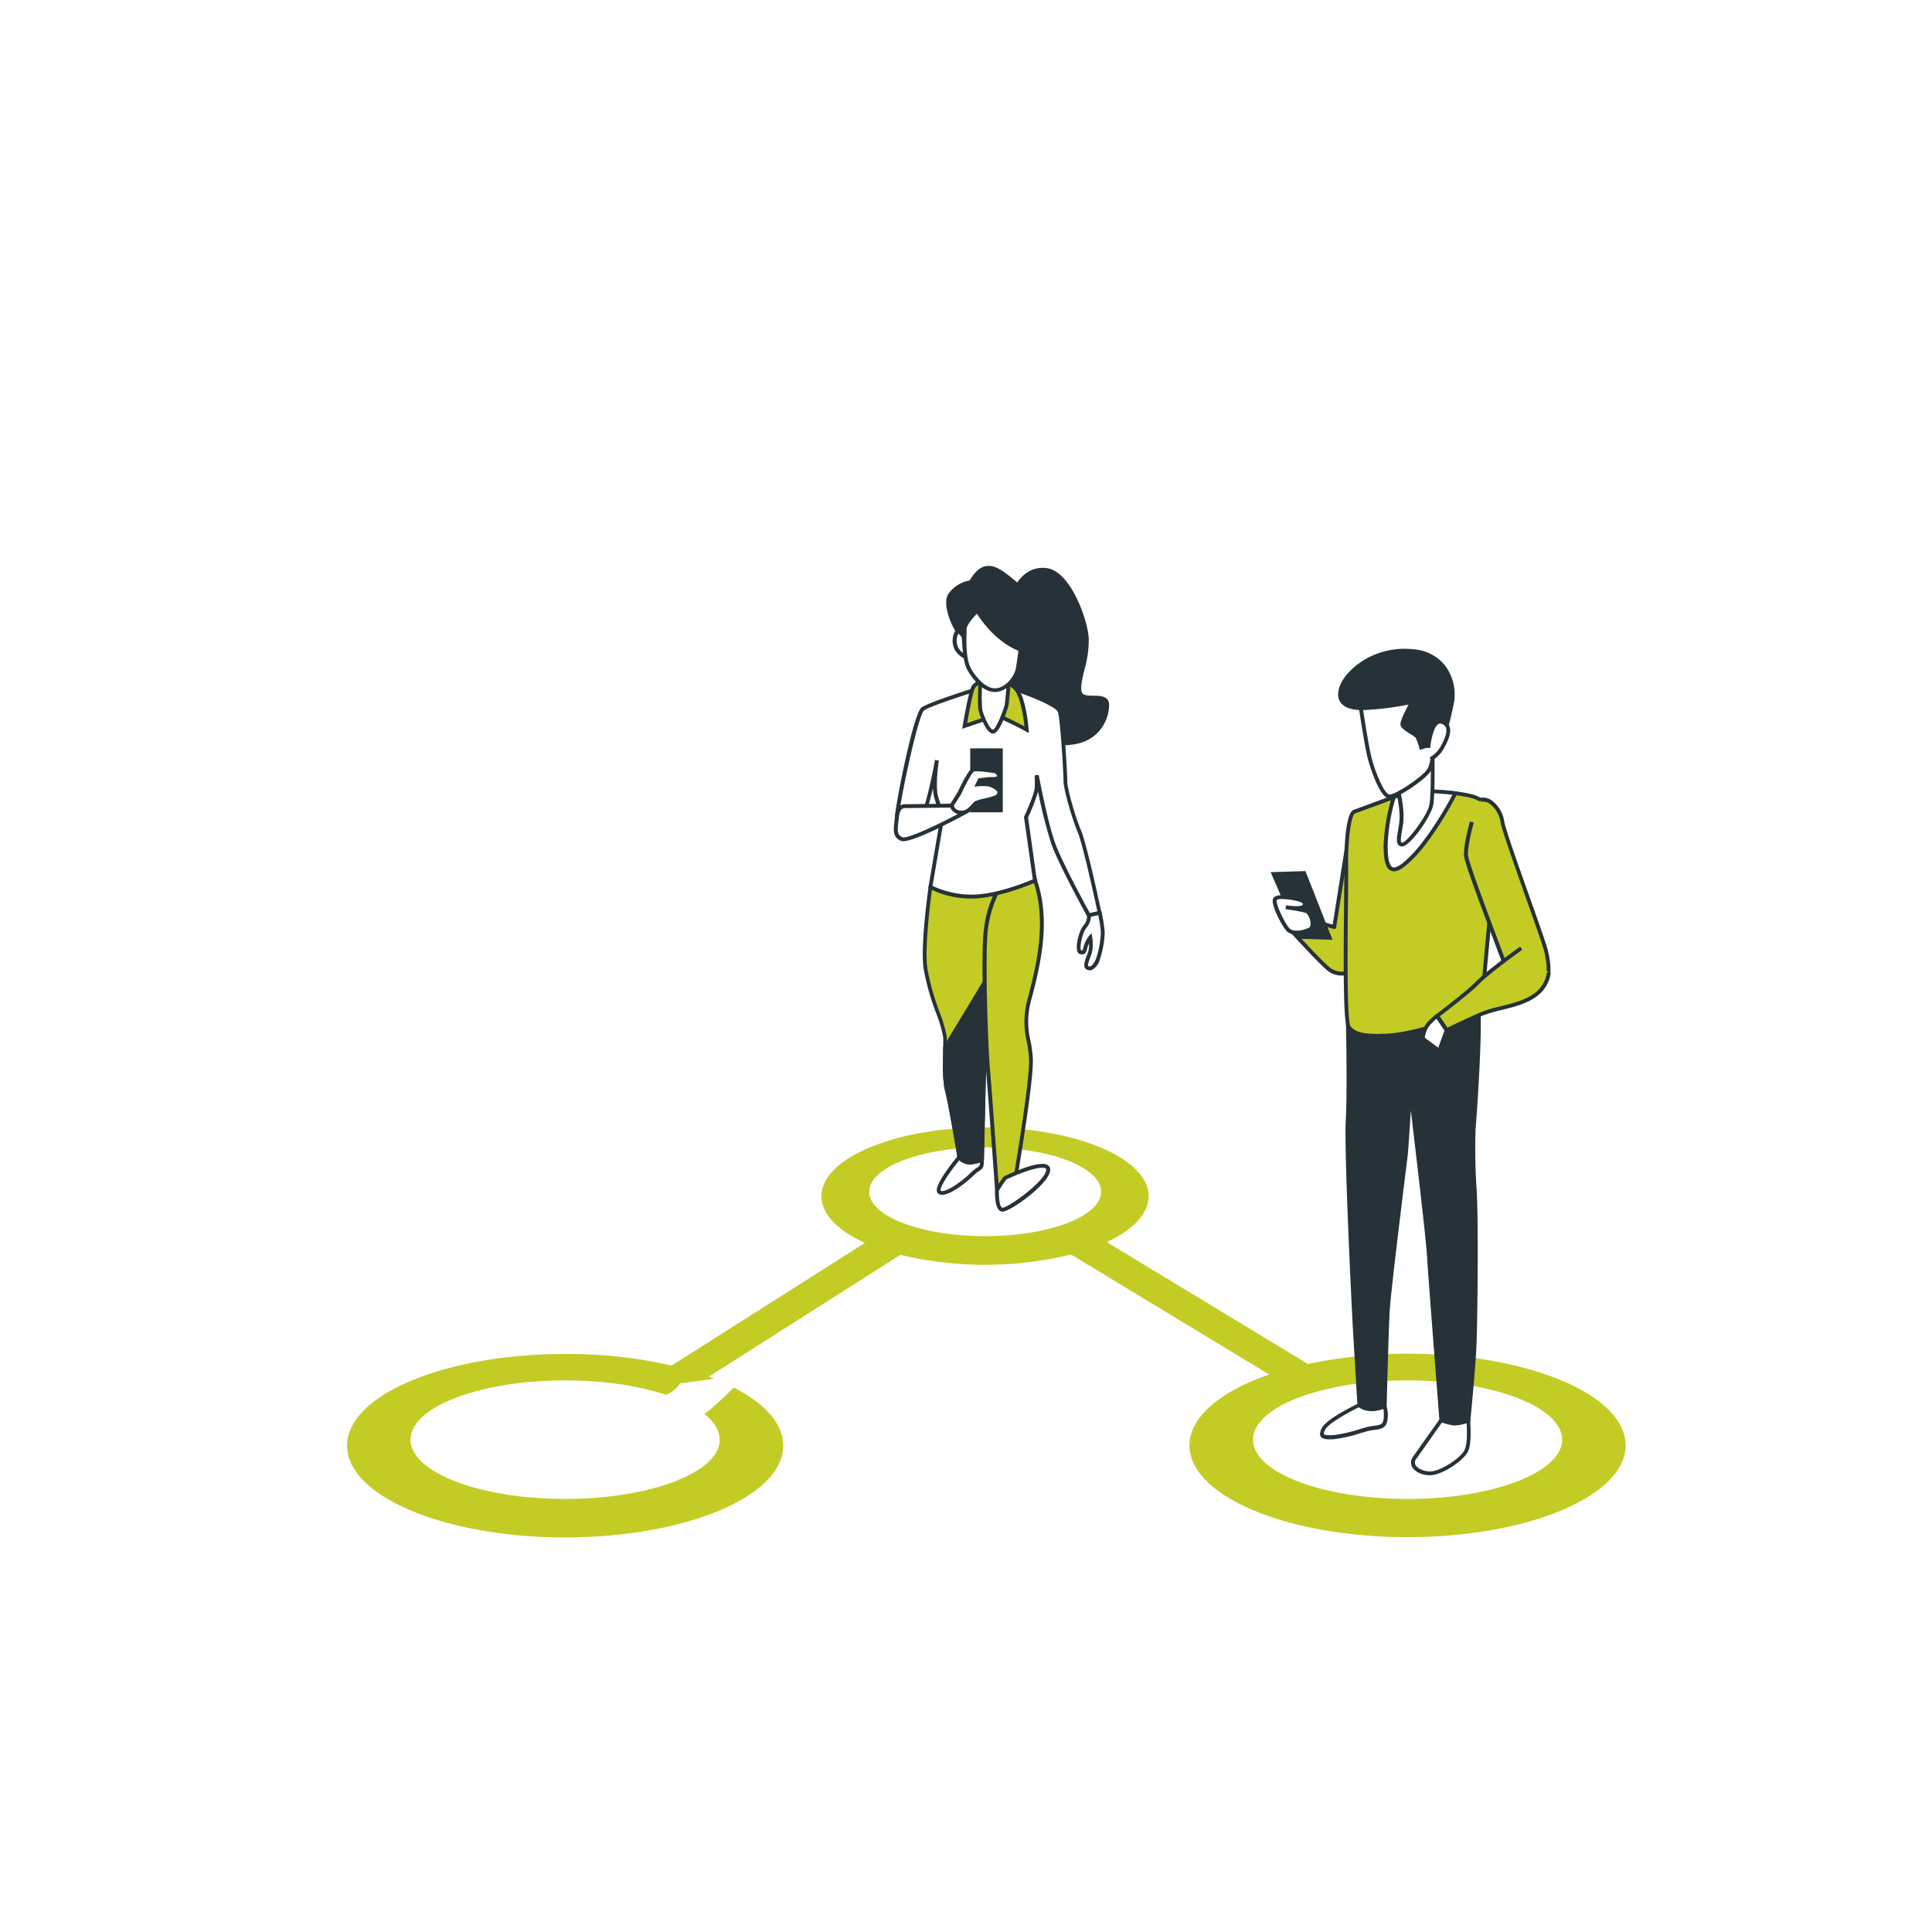 <svg class="animated" id="freepik_stories-connected" xmlns="http://www.w3.org/2000/svg" viewBox="0 0 500 500" version="1.1" xmlns:xlink="http://www.w3.org/1999/xlink" xmlns:svgjs="http://svgjs.com/svgjs"><style>svg#freepik_stories-connected:not(.animated) .animable {opacity: 0;}svg#freepik_stories-connected.animated #el2g15c4x9mfl {animation: 2.5s 1 forwards ease-out zoomIn;animation-delay: -0.4s;opacity: 0}svg#freepik_stories-connected.animated #elrhc21trslb8 {animation: 2.5s 1 forwards ease-out zoomIn;animation-delay: 1.25s;opacity: 0}svg#freepik_stories-connected.animated #freepik--background-simple--inject-16 {animation: 2.5s 1 forwards ease-out zoomIn;animation-delay: -0.4s;opacity: 0}svg#freepik_stories-connected.animated #freepik--Connectivity--inject-16 {animation: 1s 1 forwards ease-in slideLeft,1.5s Infinite  linear shake;animation-delay: 0s,1s;}svg#freepik_stories-connected.animated #eljqio6anxgvq {animation: 1s 1 forwards cubic-bezier(.36,-0.01,.5,1.38) slideLeft;animation-delay: 0s;}svg#freepik_stories-connected.animated #elx4aw7ul1slg {animation: 1s 1 forwards cubic-bezier(.36,-0.01,.5,1.38) slideLeft;animation-delay: 0.037s;opacity: 0}svg#freepik_stories-connected.animated #elbetj9wonqoj {animation: 1s 1 forwards cubic-bezier(.36,-0.01,.5,1.38) slideLeft;animation-delay: 0.074s;opacity: 0}svg#freepik_stories-connected.animated #elb77w56fxc3 {animation: 1s 1 forwards cubic-bezier(.36,-0.01,.5,1.38) slideLeft;animation-delay: 0.111s;opacity: 0}svg#freepik_stories-connected.animated #eltcq12c063tk {animation: 1s 1 forwards cubic-bezier(.36,-0.01,.5,1.38) slideLeft;animation-delay: 0.148s;opacity: 0}svg#freepik_stories-connected.animated #elrr6il58zky {animation: 1s 1 forwards cubic-bezier(.36,-0.01,.5,1.38) slideLeft;animation-delay: 0.185s;opacity: 0}svg#freepik_stories-connected.animated #elsqidq5cmqms {animation: 1s 1 forwards cubic-bezier(.36,-0.01,.5,1.38) slideLeft;animation-delay: 0.222s;opacity: 0}svg#freepik_stories-connected.animated #elad9lj7rcgae {animation: 1s 1 forwards cubic-bezier(.36,-0.01,.5,1.38) slideLeft;animation-delay: 0.259s;opacity: 0}svg#freepik_stories-connected.animated #el8izk58zntpa {animation: 1s 1 forwards cubic-bezier(.36,-0.01,.5,1.38) slideLeft;animation-delay: 0.296s;opacity: 0}svg#freepik_stories-connected.animated #elb2tpa9ezbul {animation: 1s 1 forwards cubic-bezier(.36,-0.01,.5,1.38) slideLeft;animation-delay: 0.333s;opacity: 0}svg#freepik_stories-connected.animated #el4occ9slkpyu {animation: 1s 1 forwards cubic-bezier(.36,-0.01,.5,1.38) slideLeft;animation-delay: 0.37s;opacity: 0}svg#freepik_stories-connected.animated #ela5kczh9td6 {animation: 1s 1 forwards cubic-bezier(.36,-0.01,.5,1.38) slideLeft;animation-delay: 0.407s;opacity: 0}svg#freepik_stories-connected.animated #el5zbtf6zf6z6 {animation: 1s 1 forwards cubic-bezier(.36,-0.01,.5,1.38) slideLeft;animation-delay: 0.444s;opacity: 0}svg#freepik_stories-connected.animated #elhjn1xq0hhgd {animation: 1s 1 forwards cubic-bezier(.36,-0.01,.5,1.38) slideLeft;animation-delay: 0.481s;opacity: 0}svg#freepik_stories-connected.animated #elzqu0dqn2zz {animation: 1s 1 forwards cubic-bezier(.36,-0.01,.5,1.38) slideLeft;animation-delay: 0.519s;opacity: 0}svg#freepik_stories-connected.animated #el9722yd4z2r {animation: 1s 1 forwards cubic-bezier(.36,-0.01,.5,1.38) slideLeft;animation-delay: 0.556s;opacity: 0}svg#freepik_stories-connected.animated #elu8cyogg5wja {animation: 1s 1 forwards cubic-bezier(.36,-0.01,.5,1.38) slideLeft;animation-delay: 0.593s;opacity: 0}svg#freepik_stories-connected.animated #eldxgndci1yc {animation: 1s 1 forwards cubic-bezier(.36,-0.01,.5,1.38) slideLeft;animation-delay: 0.63s;opacity: 0}svg#freepik_stories-connected.animated #elibowkaw617j {animation: 1s 1 forwards cubic-bezier(.36,-0.01,.5,1.38) slideLeft;animation-delay: 0.667s;opacity: 0}svg#freepik_stories-connected.animated #el8236ddwszq {animation: 1s 1 forwards cubic-bezier(.36,-0.01,.5,1.38) slideLeft;animation-delay: 0.704s;opacity: 0}svg#freepik_stories-connected.animated #els64mgm6g71 {animation: 1s 1 forwards cubic-bezier(.36,-0.01,.5,1.38) slideLeft;animation-delay: 0.741s;opacity: 0}svg#freepik_stories-connected.animated #el84xr393we1g {animation: 1s 1 forwards cubic-bezier(.36,-0.01,.5,1.38) slideLeft;animation-delay: 0.778s;opacity: 0}svg#freepik_stories-connected.animated #eljs0raae79mk {animation: 1s 1 forwards cubic-bezier(.36,-0.01,.5,1.38) slideLeft;animation-delay: 0.815s;opacity: 0}svg#freepik_stories-connected.animated #elqaa0zwuxygr {animation: 1s 1 forwards cubic-bezier(.36,-0.01,.5,1.38) slideLeft;animation-delay: 0.852s;opacity: 0}svg#freepik_stories-connected.animated #elnwxe4iske9i {animation: 1s 1 forwards cubic-bezier(.36,-0.01,.5,1.38) slideLeft;animation-delay: 0.889s;opacity: 0}svg#freepik_stories-connected.animated #elwqfo9geiez {animation: 1s 1 forwards cubic-bezier(.36,-0.01,.5,1.38) slideLeft;animation-delay: 0.926s;opacity: 0}svg#freepik_stories-connected.animated #elndxz0boexb {animation: 1s 1 forwards cubic-bezier(.36,-0.01,.5,1.38) slideLeft;animation-delay: 0.963s;opacity: 0}svg#freepik_stories-connected.animated #freepik--character-1--inject-16 {animation: 1s 1 forwards cubic-bezier(.36,-0.01,.5,1.38) slideLeft,1.5s Infinite  linear floating;animation-delay: 0s,1s;}svg#freepik_stories-connected.animated #freepik--character-2--inject-16 {animation: 1s 1 forwards cubic-bezier(.36,-0.01,.5,1.38) slideUp,1.5s Infinite  linear floating;animation-delay: 0s,1s;}svg#freepik_stories-connected.animated #freepik--character-3--inject-16 {animation: 0.9s 1 forwards ease-in slideLeft,1.5s Infinite  linear floating;animation-delay: 0s,0.9s;}            @keyframes zoomIn {                0% {                    opacity: 0;                    transform: scale(0.5);                }                100% {                    opacity: 1;                    transform: scale(1);                }            }                    @keyframes slideLeft {                0% {                    opacity: 0;                    transform: translateX(-30px);                }                100% {                    opacity: 1;                    transform: translateX(0);                }            }                    @keyframes shake {                10%, 90% {                    transform: translate3d(-1px, 0, 0);                  }                  20%, 80% {                    transform: translate3d(2px, 0, 0);                  }                  30%, 50%, 70% {                    transform: translate3d(-4px, 0, 0);                  }                  40%, 60% {                    transform: translate3d(4px, 0, 0);                  }            }                    @keyframes floating {                0% {                    opacity: 1;                    transform: translateY(0px);                }                50% {                    transform: translateY(-10px);                }                100% {                    opacity: 1;                    transform: translateY(0px);                }            }                    @keyframes slideUp {                0% {                    opacity: 0;                    transform: translateY(30px);                }                100% {                    opacity: 1;                    transform: inherit;                }            }        </style><g id="freepik--background-simple--inject-16" style="transform-origin: 250.325px 215.375px 0px;" class="animable"><path d="M407.93,190.39s-11.34-25.33-54.67-58.67-96.67-37.33-121.33-23.33-30,28.67-52,54-52,35.33-84,51.33-40,52.67-29.34,85.34,51.34,35.33,76.67,26.66,60.67-50,125.33-40,66,40,130,42S437.26,237.72,407.93,190.39ZM93.26,250.06l-.6-6,6-.61.61,6Zm87.94,39.29-1.45-5.89,5.89-1.45,1.45,5.89Zm22.16-70.12L192.54,215l4.25-10.82,10.82,4.25Zm14.82-54.71-1.45-5.89,5.89-1.45,1.45,5.89Zm77.88,43.59-1.45-5.89,5.89-1.45,1.45,5.89Zm22.73,70L308,273.86,312.23,263,323,267.29Zm7.75-126.28-10.82-4.25L320,136.76,330.79,141Zm84.64,140.82-.6-6,6-.61.6,6Z" style="fill: rgb(195, 204, 37); transform-origin: 250.325px 215.375px 0px;" id="el2g15c4x9mfl" class="animable"></path><g id="elrhc21trslb8"><path d="M407.93,190.39s-11.34-25.33-54.67-58.67-96.67-37.33-121.33-23.33-30,28.67-52,54-52,35.33-84,51.33-40,52.67-29.34,85.34,51.34,35.33,76.67,26.66,60.67-50,125.33-40,66,40,130,42S437.26,237.72,407.93,190.39ZM93.26,250.06l-.6-6,6-.61.61,6Zm87.94,39.29-1.45-5.89,5.89-1.45,1.45,5.89Zm22.16-70.12L192.54,215l4.25-10.82,10.82,4.25Zm14.82-54.71-1.45-5.89,5.89-1.45,1.45,5.89Zm77.88,43.59-1.45-5.89,5.89-1.45,1.45,5.89Zm22.73,70L308,273.86,312.23,263,323,267.29Zm7.75-126.28-10.82-4.25L320,136.76,330.79,141Zm84.64,140.82-.6-6,6-.61.6,6Z" style="fill: rgb(255, 255, 255); opacity: 0.7; transform-origin: 250.325px 215.375px 0px;" class="animable"></path></g></g><g id="freepik--Connectivity--inject-16" style="transform-origin: 255.265px 344.825px 0px;" class="animable"><path d="M364.26,350.33A123,123,0,0,0,338.51,353l-52.07-31.54c6.73-3.15,10.82-7.31,10.82-11.88,0-9.83-18.95-17.81-42.33-17.81s-42.34,8-42.34,17.81c0,4.66,4.27,8.9,11.24,12.08l-50,31.74a121.68,121.68,0,0,0-27.57-3c-31.17,0-56.44,10.63-56.44,23.74s25.27,23.74,56.44,23.74,56.44-10.63,56.44-23.74c0-7.12-7.46-13.5-19.26-17.85L233,324.76a94.66,94.66,0,0,0,44.19-.09l51.27,31.05c-12.6,4.35-20.63,11-20.63,18.35,0,13.11,25.27,23.74,56.44,23.74s56.44-10.63,56.44-23.74S395.43,350.33,364.26,350.33Zm-178,22.25c0,8.47-17.9,15.34-40,15.34s-40-6.87-40-15.34,17.9-15.33,40-15.33S186.24,364.12,186.24,372.58Zm38.7-64.16c0-6.35,13.43-11.5,30-11.5s30,5.15,30,11.5-13.42,11.49-30,11.49S224.94,314.77,224.94,308.42Zm139.32,79.5c-22.08,0-40-6.87-40-15.34s17.9-15.33,40-15.33,40,6.87,40,15.33S386.34,387.92,364.26,387.92Z" style="fill: rgb(195, 204, 37); transform-origin: 255.265px 344.825px 0px;" id="elva6mixd972e" class="animable"></path></g><g id="freepik--character-1--inject-16" style="transform-origin: 151.066px 272.497px 0px;" class="animable"><path d="M176,358s10.57-1.21,12.35-2.06,4.16.34,2.92,1.69a85.57,85.57,0,0,1-8,7.58c-2.51,1.92-8.05,5.78-9.62,5.32s-4.24-8.63-4.24-8.63S174.31,361.14,176,358Z" style="fill: rgb(255, 255, 255); transform-origin: 180.512px 363.111px 0px;" id="eljqio6anxgvq" class="animable"></path><path d="M173.91,371a1.23,1.23,0,0,1-.39,0c-1.69-.48-3.93-7-4.58-9a.56.56,0,0,1,.05-.42.52.52,0,0,1,.36-.23s4.66-.73,6.2-3.64a.49.49,0,0,1,.38-.26c2.92-.34,10.8-1.36,12.19-2a3.18,3.18,0,0,1,3.7.58,1.43,1.43,0,0,1-.19,1.9,87.12,87.12,0,0,1-8,7.64C182.34,366.52,176.32,371,173.91,371Zm-3.84-8.77c1.24,3.66,3,7.54,3.73,7.76,1.06.31,5.5-2.42,9.18-5.23a86.84,86.84,0,0,0,7.91-7.53c.33-.36.19-.54.13-.62a2.23,2.23,0,0,0-2.47-.28c-1.7.81-10.38,1.86-12.25,2.08C174.79,361,171.43,362,170.07,362.25Z" style="fill: rgb(38, 50, 56); transform-origin: 180.508px 363.057px 0px;" id="elx4aw7ul1slg" class="animable"></path><path d="M120.54,368.4s7.06,4.79,8.75,5.85,4.15.67,4,2.65-4.87,1.61-9.25,1.8a29.3,29.3,0,0,1-12.47-2.87c-2.53-1.31.31-5.66.78-7.65S120.54,368.4,120.54,368.4Z" style="fill: rgb(255, 255, 255); transform-origin: 121.915px 373.025px 0px;" id="elbetj9wonqoj" class="animable"></path><path d="M123.34,379.21a30.28,30.28,0,0,1-12-2.94c-2.29-1.18-1.05-4.19-.14-6.39a14.53,14.53,0,0,0,.66-1.81,1.32,1.32,0,0,1,.65-.84c1.83-1.08,7.57.51,8.22.69a.61.61,0,0,1,.14.07c.07.05,7.07,4.79,8.74,5.83a6.56,6.56,0,0,0,1.76.68c1.21.35,2.59.74,2.42,2.45-.2,2.06-3.49,2.12-7.29,2.18-.8,0-1.63,0-2.44.07Zm-9-11.36a3,3,0,0,0-1.4.24.38.38,0,0,0-.18.2,13.42,13.42,0,0,1-.71,2c-1,2.39-1.69,4.42-.32,5.12A29.05,29.05,0,0,0,124,378.2c.82,0,1.65-.05,2.46-.07,2.91-.05,6.2-.11,6.32-1.28.07-.8-.38-1-1.7-1.38a7.94,7.94,0,0,1-2-.8c-1.62-1-7.94-5.29-8.7-5.81A26.45,26.45,0,0,0,114.36,367.85Z" style="fill: rgb(38, 50, 56); transform-origin: 121.92px 373.033px 0px;" id="elb77w56fxc3" class="animable"></path><path d="M121.33,264.14s-2.57,6.58-2.33,12.53a19.31,19.31,0,0,0,3.27,10l.29,32.1s-6.54,10.89-6.37,15-4.71,36.2-4.71,36.2a4.83,4.83,0,0,0,3.4.89c1.8-.33,5.64-1.53,5.64-1.53s10.41-36.17,12.33-39.88,3.93-11.3,4.78-15.74,1.73-14.57,1.73-14.57,11.38,18.43,11.95,19.44,2.31,12.08,3.5,15.92a69.38,69.38,0,0,0,6.27,13.72c2.5,4,8.65,14.93,8.65,14.93a6.67,6.67,0,0,0,4.1-1.21,7.05,7.05,0,0,0,2.16-4s-7.3-19.9-8.05-25.56-4.33-16.92-5.3-21.54-15.2-35.37-15.2-35.37l-2.29-11.56Z" style="fill: rgb(38, 50, 56); transform-origin: 143.735px 317.401px 0px;" id="eltcq12c063tk" class="animable"></path><path d="M114.25,371.42a5.53,5.53,0,0,1-3.07-1.06.51.51,0,0,1-.2-.47c0-.32,4.88-32.06,4.71-36.1s5.61-13.91,6.37-15.18l-.29-31.81a19.82,19.82,0,0,1-3.27-10.11c-.25-6,2.26-12.46,2.37-12.73a.49.49,0,0,1,.46-.32l23.82-.21h0a.5.5,0,0,1,.49.4l2.28,11.5c.87,1.88,14.25,30.86,15.21,35.43.36,1.74,1.12,4.5,1.92,7.42a128.57,128.57,0,0,1,3.38,14.15c.74,5.55,8,25.26,8,25.46a.54.54,0,0,1,0,.25,7.49,7.49,0,0,1-2.36,4.29,7.07,7.07,0,0,1-4.43,1.31.48.48,0,0,1-.4-.25c-.07-.11-6.18-10.92-8.64-14.9a69.5,69.5,0,0,1-6.32-13.84c-.64-2-1.42-6.06-2.11-9.6-.53-2.73-1.14-5.81-1.36-6.22-.46-.84-8.56-14-11.15-18.15-.28,3-.94,9.74-1.59,13.13-.83,4.31-2.88,12.09-4.84,15.87-1.87,3.62-12.19,39.43-12.29,39.79a.51.51,0,0,1-.33.34c-.16.05-3.89,1.21-5.7,1.54A3.58,3.58,0,0,1,114.25,371.42ZM112,369.73a4.21,4.21,0,0,0,2.77.64c1.49-.28,4.44-1.16,5.32-1.44,1-3.52,10.44-36.13,12.29-39.71s3.93-11.35,4.74-15.6,1.71-14.42,1.72-14.53a.5.5,0,0,1,.38-.44.52.52,0,0,1,.55.22c.46.76,11.39,18.46,12,19.47a45.57,45.57,0,0,1,1.47,6.52c.68,3.51,1.46,7.5,2.08,9.49A68.17,68.17,0,0,0,161.51,348c2.26,3.66,7.58,13,8.52,14.69a6.06,6.06,0,0,0,3.49-1.11,6.35,6.35,0,0,0,1.95-3.53c-.68-1.88-7.3-20.07-8-25.55a130.08,130.08,0,0,0-3.35-14c-.84-3.07-1.57-5.72-1.94-7.49-1-4.51-15-34.95-15.16-35.26a.49.49,0,0,1,0-.11l-2.21-11.16-23.06.21c-.5,1.37-2.39,7-2.18,12a18.9,18.9,0,0,0,3.17,9.69.59.59,0,0,1,.1.29l.29,32.11a.48.48,0,0,1-.07.26c-.06.11-6.46,10.81-6.3,14.75S112.56,366.2,112,369.73Z" style="fill: rgb(38, 50, 56); transform-origin: 143.71px 317.425px 0px;" id="elrr6il58zky" class="animable"></path><path d="M167.75,228s-.25-5.95,1.56-6,6,.79,5.53,2.11a6.84,6.84,0,0,1-1.21,2.12l-2.62-.67,3.54,4s5.79-3.87,4.09-1.21-1.57,5.76-3.36,6.36a62.24,62.24,0,0,0-6.35,3.11L143,249l-1.48-10.56,25.27-2.86Z" style="fill: rgb(255, 255, 255); transform-origin: 160.236px 235.499px 0px;" id="elsqidq5cmqms" class="animable"></path><path d="M143,249.5a.45.45,0,0,1-.25-.07.5.5,0,0,1-.25-.36L141,238.51a.5.5,0,0,1,.44-.57l24.87-2.81.93-7.13c-.06-1.56-.08-6.41,2-6.5,1.56-.07,5,.54,5.84,1.71a1.11,1.11,0,0,1,.18,1.06,7.25,7.25,0,0,1-1.31,2.3.5.5,0,0,1-.49.14l-1-.26,2.17,2.45c3.86-2.52,4.39-2,4.62-1.78.47.47,0,1.19-.19,1.5a13.94,13.94,0,0,0-1.4,3.25c-.51,1.55-.95,2.89-2.22,3.31a61.35,61.35,0,0,0-6.27,3.08l-26,11.2A.79.79,0,0,1,143,249.5Zm-.91-10.62,1.31,9.4,25.35-10.92a62.06,62.06,0,0,1,6.39-3.13c.8-.26,1.15-1.33,1.59-2.68a14.87,14.87,0,0,1,1.51-3.47l0-.05a23.38,23.38,0,0,0-3.43,1.94.49.49,0,0,1-.65-.08l-3.53-4a.5.5,0,0,1,.5-.81l2.3.59a6.5,6.5,0,0,0,.93-1.73s0-.06,0-.14c-.53-.7-3.37-1.36-5-1.3-.77,0-1.19,2.93-1.08,5.51a.25.25,0,0,1,0,.08l-1,7.55a.51.51,0,0,1-.44.44Z" style="fill: rgb(38, 50, 56); transform-origin: 160.224px 235.497px 0px;" id="elad9lj7rcgae" class="animable"></path><path d="M143.75,209.77s2.56,13.33,2.08,20.3-.73,19.66-.46,26.13,1.43,8.59-.06,9.74-7,1.84-14.28,2.14-10.08-.82-10.3-2.36-.08-20.7-1.1-26.52-.21-23.63,2.23-28.21,14.74-9.58,16.6-9.5S143.75,209.77,143.75,209.77Z" style="fill: rgb(195, 204, 37); transform-origin: 132.627px 234.809px 0px;" id="el8izk58zntpa" class="animable"></path><path d="M128.77,268.63c-5.4,0-8.27-.95-8.53-2.84-.07-.49-.1-2.32-.16-5.78-.1-6.68-.25-16.77-.94-20.73-1-6-.18-23.91,2.28-28.53,2.58-4.85,15.12-9.83,17.06-9.76s4.89,6.59,5.73,8.59l0,.09c.1.55,2.57,13.48,2.08,20.44-.49,7.15-.72,19.82-.46,26.07.1,2.31.31,4,.47,5.4.3,2.48.47,3.85-.72,4.76-1.5,1.14-6.4,1.9-14.56,2.24C130.25,268.61,129.49,268.63,128.77,268.63ZM138.41,202c-1.69,0-13.77,4.83-16.11,9.23s-3.18,22.11-2.18,27.89c.71,4,.86,14.18,1,20.89,0,2.91.08,5.2.15,5.65s1,2.3,9.78,1.93c7.61-.32,12.71-1.06,14-2,.7-.53.64-1.35.34-3.83-.17-1.4-.38-3.14-.47-5.49-.27-6.27,0-19,.46-26.18.46-6.61-1.89-19.22-2.06-20.13-1.6-3.79-3.89-7.88-4.83-7.92Z" style="fill: rgb(38, 50, 56); transform-origin: 132.621px 234.81px 0px;" id="elb2tpa9ezbul" class="animable"></path><polygon points="144.95 208.95 148.24 213.91 148.42 218.23 144.27 214.84 144.95 208.95" style="fill: rgb(255, 255, 255); transform-origin: 146.345px 213.59px 0px;" id="el4occ9slkpyu" class="animable"></polygon><path d="M148.42,218.73a.47.47,0,0,1-.31-.12L144,215.23a.49.49,0,0,1-.18-.44l.68-5.9a.51.51,0,0,1,.38-.43.48.48,0,0,1,.53.21l3.3,5a.5.5,0,0,1,.08.26l.18,4.32a.5.5,0,0,1-.27.46A.46.46,0,0,1,148.42,218.73Zm-3.63-4.1,3.09,2.51-.13-3.07-2.46-3.71Z" style="fill: rgb(38, 50, 56); transform-origin: 146.393px 213.594px 0px;" id="ela5kczh9td6" class="animable"></path><path d="M149,191.78l-8.71,9.79,3.16,9.29,11.72-4.35s-2.12-6.4-2.42-9.79-.39-5.7-.39-5.7S151.4,189.37,149,191.78Z" style="fill: rgb(255, 255, 255); transform-origin: 147.73px 200.664px 0px;" id="el5zbtf6zf6z6" class="animable"></path><path d="M143.48,211.36a.54.54,0,0,1-.21-.05A.5.5,0,0,1,143,211l-3.17-9.29a.51.51,0,0,1,.1-.49l8.71-9.79,0,0a3.71,3.71,0,0,1,2.87-1.45,1.75,1.75,0,0,1,1.28.79.48.48,0,0,1,.07.23s.1,2.35.39,5.68,2.37,9.61,2.39,9.67a.5.5,0,0,1-.3.63l-11.71,4.35Zm-2.6-9.68,2.91,8.53,10.78-4a56.21,56.21,0,0,1-2.28-9.44c-.25-2.86-.36-5-.39-5.56a.77.77,0,0,0-.49-.24,3,3,0,0,0-2,1.15Z" style="fill: rgb(38, 50, 56); transform-origin: 147.736px 200.67px 0px;" id="elhjn1xq0hhgd" class="animable"></path><path d="M170.51,188.42s1.26.41,3.34-1.53,2.62-7.68-.57-13.73-15-8-20.81-6.24-11.55,8.36-11.58,15,4,10.81,6.21,11.8a12.21,12.21,0,0,0,5.75,1c1.55-.06,8.16-.8,10.88-2.15a12.08,12.08,0,0,0,4.19-3.42Z" style="fill: rgb(38, 50, 56); transform-origin: 158.216px 180.524px 0px;" id="elzqu0dqn2zz" class="animable"></path><path d="M152.06,195.23a12.35,12.35,0,0,1-5.17-1.06c-2.13-1-6.53-5.21-6.5-12.25s6.2-13.71,11.94-15.48c6.1-1.88,18.12.28,21.39,6.49s2.8,12.15.47,14.33c-1.88,1.74-3.19,1.74-3.66,1.67l-2.31.65A12.78,12.78,0,0,1,164,193c-2.84,1.41-9.61,2.14-11.08,2.2Zm5.26-28.44a16.14,16.14,0,0,0-4.7.61c-5.4,1.66-11.2,7.89-11.23,14.53s4,10.46,5.91,11.33a11.7,11.7,0,0,0,5.53,1c1.7-.07,8.13-.83,10.68-2.1a11.55,11.55,0,0,0,4-3.25.48.48,0,0,1,.27-.2l2.6-.72a.45.45,0,0,1,.28,0s1.09.22,2.85-1.42c2-1.87,2.33-7.43-.67-13.12C170.53,169,163.17,166.79,157.32,166.79Z" style="fill: rgb(38, 50, 56); transform-origin: 158.222px 180.508px 0px;" id="el9722yd4z2r" class="animable"></path><path d="M154.4,190.94a4.42,4.42,0,0,0-2.05-4.55c-2.69-1.74-3.3,2.3-2.89,4.6a10.19,10.19,0,0,0,1.06,3.36s-1.68,4.24-1.07,7.61,6.38,8.54,7.77,8.48,6.2-6.74,6.2-6.74,3.55-.15,4-1.4-.24-5.86-.24-5.86a66.7,66.7,0,0,0,3.56-7.26c1-2.66-2.36-4.69-3.63-5.56s-3.49-2.33-4.21-.91.72,6.15-.82,6.37-3.45-1.4-3.45-1.4-.62,3.73-2.16,3.95A1.88,1.88,0,0,1,154.4,190.94Z" style="fill: rgb(255, 255, 255); transform-origin: 160.12px 196.278px 0px;" id="elu8cyogg5wja" class="animable"></path><path d="M157.2,211c-1.83,0-7.62-5.44-8.24-8.9-.55-3.07.67-6.73,1-7.66a12.35,12.35,0,0,1-1-3.31c-.29-1.68-.1-4.43,1.24-5.32a2.08,2.08,0,0,1,2.43.21,4.93,4.93,0,0,1,2.29,4.83,1.61,1.61,0,0,0,1.44.33c.8-.11,1.51-2.17,1.73-3.53a.51.51,0,0,1,.33-.39.49.49,0,0,1,.49.09c.49.41,2,1.43,3.06,1.28.44-.06.32-1.89.25-2.88a7.1,7.1,0,0,1,.2-3.21,1.48,1.48,0,0,1,1-.82c1.1-.28,2.55.57,3.95,1.54l.26.17c1.5,1,4.6,3.11,3.56,6a65.2,65.2,0,0,1-3.51,7.19c.13.93.6,4.69.2,5.91-.45,1.37-3.18,1.67-4.17,1.74-1.57,2.16-5,6.7-6.45,6.75Zm-6-24.48a.7.7,0,0,0-.41.12c-.8.53-1.08,2.72-.8,4.32a9.76,9.76,0,0,0,1,3.17.55.55,0,0,1,0,.45s-1.62,4.15-1.05,7.34,6.18,8.08,7.24,8.08h0c.74-.08,3.6-3.45,5.83-6.54a.49.49,0,0,1,.38-.21c1.35-.06,3.31-.46,3.51-1.06.27-.83,0-3.89-.27-5.63a.59.59,0,0,1,.06-.32,63.91,63.91,0,0,0,3.53-7.18c.78-2.13-1.79-3.87-3.18-4.8l-.26-.18c-.64-.44-2.34-1.61-3.14-1.39a.51.51,0,0,0-.34.3,7.23,7.23,0,0,0-.09,2.69c.12,1.85.25,3.75-1.1,3.94a5.09,5.09,0,0,1-3.2-1c-.3,1.25-1,3.38-2.42,3.58a2.38,2.38,0,0,1-2.54-.94.47.47,0,0,1-.05-.35,3.89,3.89,0,0,0-1.83-4A1.7,1.7,0,0,0,151.16,186.47Zm3.24,4.47h0Z" style="fill: rgb(38, 50, 56); transform-origin: 160.109px 196.343px 0px;" id="eldxgndci1yc" class="animable"></path><polygon points="140.82 198.77 145.87 212.62 142.38 217.86 136.42 200.8 140.82 198.77" style="fill: rgb(255, 255, 255); transform-origin: 141.145px 208.315px 0px;" id="elibowkaw617j" class="animable"></polygon><path d="M142.38,218.36h-.06a.49.49,0,0,1-.41-.33L136,201a.51.51,0,0,1,.26-.62l4.4-2a.5.5,0,0,1,.4,0,.53.53,0,0,1,.28.29l5.05,13.85a.48.48,0,0,1-.05.45l-3.49,5.25A.5.5,0,0,1,142.38,218.36ZM137,201.07l5.48,15.68,2.8-4.2-4.79-13.1Z" style="fill: rgb(38, 50, 56); transform-origin: 141.199px 208.355px 0px;" id="el8236ddwszq" class="animable"></path><polygon points="179.16 215.9 171.71 236.15 173.52 236.07 181 216.6 179.16 215.9" style="fill: rgb(38, 50, 56); transform-origin: 176.355px 226.025px 0px;" id="els64mgm6g71" class="animable"></polygon><path d="M171.71,236.65a.49.49,0,0,1-.4-.21.48.48,0,0,1-.07-.46l7.45-20.25a.49.49,0,0,1,.65-.3l1.84.7a.55.55,0,0,1,.28.26.53.53,0,0,1,0,.39L174,236.25a.48.48,0,0,1-.45.32l-1.81.08Zm7.74-20.11-7,19.08.73,0,7.18-18.7Z" style="fill: rgb(38, 50, 56); transform-origin: 176.354px 226.022px 0px;" id="el84xr393we1g" class="animable"></path><path d="M135.64,247s28.41-8.17,29.17-8.72-.43-10.34-.43-10.34l6.44-.79s2.09.43.83,1.26-3.55,2-3.55,2l7.71-1.61,2-2.67s1.6,1.23.87,2.29a8.57,8.57,0,0,0-1.4,3.69c0,.77-.1,3.88-1.85,5.25s-11.89,7-16.7,9.5S139,260,134.92,260.73s-7.48-11.6-7.48-11.6Z" style="fill: rgb(255, 255, 255); transform-origin: 153.155px 243.446px 0px;" id="eljs0raae79mk" class="animable"></path><path d="M134.58,261.26c-4.22,0-7.28-10.74-7.62-12a.46.46,0,0,1,.05-.38.53.53,0,0,1,.31-.24l8.19-2.15c11-3.15,27.43-8,29-8.63.28-.84-.06-5.62-.58-9.89a.5.5,0,0,1,.44-.56l6.44-.78h.16c.44.09,1.48.38,1.62,1.09.05.27,0,.68-.62,1.08l-.55.35,4.15-.87,1.84-2.52a.5.5,0,0,1,.71-.1c.74.56,1.77,1.82,1,3a8.1,8.1,0,0,0-1.31,3.38s.14,4-2.05,5.68c-1.79,1.39-11.88,7-16.77,9.54-1.69.89-4.72,2.86-7.92,4.94-6.21,4-13.24,8.59-16,9.05A2,2,0,0,1,134.58,261.26Zm-6.52-11.78c1,3.57,3.92,11.24,6.77,10.76,2.56-.43,9.8-5.13,15.62-8.91,3.37-2.19,6.28-4.07,8-5,4.74-2.49,14.91-8.11,16.63-9.45,1.48-1.15,1.7-3.89,1.66-4.84a8.94,8.94,0,0,1,1.49-4c.27-.4-.08-.92-.39-1.26L176.21,229a.52.52,0,0,1-.3.2l-7.7,1.61a.51.51,0,0,1-.58-.32.52.52,0,0,1,.25-.62s2.27-1.12,3.49-1.92l.11-.08a2.56,2.56,0,0,0-.69-.26l-5.86.71c1.14,9.61.41,10.14.17,10.31-.77.56-22.64,6.88-29.32,8.8h0Zm7.58-2.51h0Z" style="fill: rgb(38, 50, 56); transform-origin: 153.166px 243.413px 0px;" id="elqaa0zwuxygr" class="animable"></path><path d="M127,213.66s-5.34,2.55-5.15,7,2.31,30.72,2.31,30.72l12.8-3.64.16-14.77s2.09-5.78,2.26-7.86-4.44-7.33-4.44-7.33" style="fill: rgb(195, 204, 37); transform-origin: 130.615px 232.52px 0px;" id="elnwxe4iske9i" class="animable"></path><path d="M124.17,251.83a.52.52,0,0,1-.29-.09.49.49,0,0,1-.21-.37c0-.26-2.13-26.39-2.31-30.74-.2-4.67,5.2-7.31,5.43-7.42a.5.5,0,1,1,.43.9s-5,2.47-4.87,6.48,2,26.12,2.27,30.1l11.85-3.38.16-14.39a.51.51,0,0,1,0-.17c0-.05,2.07-5.74,2.24-7.73.11-1.36-2.6-5-4.33-7a.5.5,0,0,1,.75-.66c.49.56,4.76,5.47,4.57,7.7-.17,2-2,7.18-2.26,7.91l-.16,14.69a.5.5,0,0,1-.37.47l-12.8,3.64A.3.3,0,0,1,124.17,251.83Z" style="fill: rgb(38, 50, 56); transform-origin: 130.61px 232.487px 0px;" id="elwqfo9geiez" class="animable"></path><path d="M137.13,233.42h0a.5.5,0,0,1-.47-.53c.31-4.44-3.92-10.06-4-10.11a.5.5,0,1,1,.8-.61c.18.24,4.49,6,4.16,10.79A.5.5,0,0,1,137.13,233.42Z" style="fill: rgb(38, 50, 56); transform-origin: 135.097px 227.696px 0px;" id="elndxz0boexb" class="animable"></path></g><g id="freepik--character-2--inject-16" style="transform-origin: 259.18px 230.01px 0px;" class="animable"><path d="M263.09,152.14s2.3-5.41,7.87-4.59,10,12.46,10.33,17.7-2.62,11.15-1.8,13.94,7.05-.17,7.05,3.28-2.3,9.18-9.68,9.83-15.57-6.55-17.05-12.13,2.3-14.43,2.3-18.52A65.17,65.17,0,0,1,263.09,152.14Z" style="fill: rgb(38, 50, 56); transform-origin: 273.003px 169.903px 0px;" id="el0awe8xlws9e7" class="animable"></path><path d="M275.94,192.85c-7.14,0-15.08-6.76-16.61-12.55-1-3.63.18-8.42,1.19-12.65a31.12,31.12,0,0,0,1.09-6,64.65,64.65,0,0,1,1-9.6l0-.11c0-.06,2.52-5.75,8.4-4.89,6,.89,10.44,13.06,10.76,18.17a28.42,28.42,0,0,1-1.13,8.16c-.57,2.37-1.06,4.42-.7,5.67.27.9,1.4,1,3.1,1s4,.08,4,2.39c0,3.26-2.12,9.62-10.13,10.33C276.59,192.83,276.26,192.85,275.94,192.85Zm-12.37-40.57a65.5,65.5,0,0,0-1,9.37,31.45,31.45,0,0,1-1.11,6.23c-1,4.12-2.1,8.78-1.21,12.16,1.35,5.11,9.27,12.41,16.53,11.77s9.22-6.4,9.22-9.34c0-1.2-.92-1.35-3-1.39-1.66,0-3.54-.08-4-1.75-.45-1.5.07-3.67.68-6.19a27.79,27.79,0,0,0,1.1-7.86c-.34-5.45-4.76-16.48-9.9-17.24C266,147.33,263.81,151.77,263.57,152.28Z" style="fill: rgb(38, 50, 56); transform-origin: 272.995px 169.906px 0px;" id="elxtanbzde71q" class="animable"></path><path d="M251.28,150.66a8.4,8.4,0,0,0-5.41,3.28c-1.8,2.79,1.81,10.16,3.61,11.48s7,4.42,10.33,4.42,9.67-.49,10-4.42-2.95-11.15-7.21-14.6S254.89,144.27,251.28,150.66Z" style="fill: rgb(38, 50, 56); transform-origin: 257.607px 158.397px 0px;" id="el7r2zmb9xhw5" class="animable"></path><path d="M259.81,170.34c-3.33,0-8.59-3-10.62-4.52s-5.73-9.07-3.74-12.15a8.68,8.68,0,0,1,5.52-3.46c1.27-2.19,2.63-3.4,4.14-3.69,2.42-.46,4.71,1.41,7.37,3.57l.43.35c4.57,3.68,7.73,11.1,7.4,15C270,169.71,263.58,170.34,259.81,170.34Zm-4-22.88a2.47,2.47,0,0,0-.54,0c-1.25.23-2.42,1.35-3.58,3.4l-.12.21-.25,0a8,8,0,0,0-5.06,3.05c-1.61,2.5,1.84,9.61,3.49,10.8,1.86,1.36,7,4.33,10,4.33,2.76,0,9.21-.38,9.5-4s-2.77-10.72-7-14.16l-.43-.34C259.61,149.05,257.65,147.46,255.84,147.46Z" style="fill: rgb(38, 50, 56); transform-origin: 257.607px 158.395px 0px;" id="elvxlyiilxei" class="animable"></path><path d="M249.32,164.76s-1.31-2-1.81-1a4.71,4.71,0,0,0,.17,4.42,5.82,5.82,0,0,0,2.13,1.81Z" style="fill: rgb(255, 255, 255); transform-origin: 248.425px 166.735px 0px;" id="elkemau3q5whl" class="animable"></path><path d="M250.39,170.8l-.78-.33a6.45,6.45,0,0,1-2.33-2,5.18,5.18,0,0,1-.21-4.95.89.89,0,0,1,.76-.55c.79-.06,1.6,1,1.9,1.48l.07.11ZM248,164a4.22,4.22,0,0,0,.13,3.87,6,6,0,0,0,1.14,1.16l-.39-4.12A3.18,3.18,0,0,0,248,164Z" style="fill: rgb(38, 50, 56); transform-origin: 248.465px 166.884px 0px;" id="el73326hwohui" class="animable"></path><path d="M248.22,299.54s-6.63,7.95-5,9,6.63-2.92,8.49-4.77,2.65-1.06,2.38-3.71S248.22,299.54,248.22,299.54Z" style="fill: rgb(255, 255, 255); transform-origin: 248.552px 303.722px 0px;" id="el9vx1vbg02bq" class="animable"></path><path d="M243.83,309.22a1.63,1.63,0,0,1-.92-.25,1,1,0,0,1-.46-.76c-.3-2,4.43-7.85,5.39-9l.08-.1.12,0c.41-.16,4-1.47,5.67-.45a1.8,1.8,0,0,1,.84,1.4c.19,1.93-.14,2.34-1.15,3a7.73,7.73,0,0,0-1.38,1.1C250.88,305.27,246.35,309.22,243.83,309.22Zm4.69-9.26c-3.09,3.73-5.5,7.61-5.06,8.17,1.08.72,5.51-2.36,7.85-4.71a9.34,9.34,0,0,1,1.53-1.22c.72-.48.87-.58.72-2.08a.79.79,0,0,0-.38-.65C252.27,298.91,249.89,299.46,248.52,300Z" style="fill: rgb(38, 50, 56); transform-origin: 248.519px 303.748px 0px;" id="el14dvog9rgkjm" class="animable"></path><path d="M240.79,229.52s-2.11,14.6-1.32,21,4.77,14.84,5,17.76-.53,9.81.53,14.05,3.18,17.24,3.18,17.24a3.76,3.76,0,0,0,2.65,1.32,8.26,8.26,0,0,0,3.18-.79s1.06-43.22,1.06-47.46,0-10.87,2.66-13.26,9.81-7,10.07-11.47-15.91-5-20.68-4.44S240.79,229.52,240.79,229.52Z" style="fill: rgb(195, 204, 37); transform-origin: 253.548px 262.089px 0px;" id="elpd80m87hhyh" class="animable"></path><path d="M250.87,301.36a4.25,4.25,0,0,1-3-1.51l-.08-.1,0-.13c0-.13-2.13-13-3.18-17.2-.7-2.82-.61-6.77-.53-9.95,0-1.71.08-3.18,0-4.18a35.89,35.89,0,0,0-1.77-6A63.39,63.39,0,0,1,239,250.55c-.79-6.36,1.24-20.5,1.33-21.1v-.07c.07-.24,1.75-5.87,6.79-6.44,3.59-.39,17-.24,20.38,3a2.43,2.43,0,0,1,.86,2c-.22,3.77-4.83,7.44-8.19,10.13-.82.65-1.52,1.21-2,1.68-2.49,2.24-2.49,8.9-2.49,12.89,0,4.2-1.05,47-1.06,47.47v.3l-.26.13A8.6,8.6,0,0,1,250.87,301.36Zm-2.18-2.05a3.18,3.18,0,0,0,2.18,1.05,7.45,7.45,0,0,0,2.69-.62c.1-3.93,1.05-43.14,1.05-47.13,0-4.42,0-11.1,2.82-13.63.55-.5,1.26-1.07,2.09-1.73,3-2.42,7.63-6.08,7.83-9.4a1.5,1.5,0,0,0-.56-1.18c-2.88-2.73-15-3.24-19.58-2.73-4.2.47-5.79,5.26-5.93,5.69-.12.82-2.07,14.72-1.31,20.79a61.66,61.66,0,0,0,3.22,11.6A34.59,34.59,0,0,1,245,268.2c.09,1.05.05,2.56,0,4.3-.07,3.11-.17,7,.5,9.68C246.52,286.15,248.46,297.88,248.69,299.31Z" style="fill: rgb(38, 50, 56); transform-origin: 253.591px 262.074px 0px;" id="elexgklgcnk84" class="animable"></path><path d="M248.22,299.54a3.76,3.76,0,0,0,2.65,1.32,8.26,8.26,0,0,0,3.18-.79s.94-38.37,1-46.35l-10.55,17.41c-.06,3.36-.3,8,.49,11.17C246.1,286.54,248.22,299.54,248.22,299.54Z" style="fill: rgb(38, 50, 56); transform-origin: 249.734px 277.29px 0px;" id="elf2ym5zmt0ov" class="animable"></path><path d="M250.87,301.36a4.25,4.25,0,0,1-3-1.51l-.08-.1,0-.13c0-.13-2.13-13-3.18-17.2-.7-2.82-.61-6.77-.53-9.95l0-1.48,11.57-19.1,0,1.84c-.1,7.89-1,46-1,46.35v.3l-.26.13A8.6,8.6,0,0,1,250.87,301.36Zm-2.18-2.05a3.18,3.18,0,0,0,2.18,1.05,7.39,7.39,0,0,0,2.69-.62c.08-3.44.83-34,1-44.18l-9.52,15.71,0,1.23c-.07,3.11-.17,7,.5,9.68C246.52,286.15,248.46,297.88,248.69,299.31Z" style="fill: rgb(38, 50, 56); transform-origin: 249.838px 276.625px 0px;" id="elvlk36n2craf" class="animable"></path><path d="M258.56,229.81a28.72,28.72,0,0,0-3.45,10.87c-.79,6.62,0,29.69.53,35.79S258,308,258,308l4.51-1.86s4.5-26.24,4.24-32.08-2.39-7.69-.27-15.91,5.05-19.75,1.33-30.29S258.56,229.81,258.56,229.81Z" style="fill: rgb(195, 204, 37); transform-origin: 262.184px 265.816px 0px;" id="elxe9cbapf6m" class="animable"></path><path d="M257.58,308.75l-.05-.69c0-.26-1.86-25.52-2.38-31.55-.5-5.73-1.36-29-.53-35.89a29.08,29.08,0,0,1,3.5-11.05c.36-.8,3.05-6.58,6.22-6.42,1.59.07,2.93,1.6,4,4.57,3.79,10.76.72,22.69-1.32,30.58a20.81,20.81,0,0,0-.36,10.92,32.44,32.44,0,0,1,.64,4.84c.26,5.82-4.07,31.11-4.25,32.19l0,.27Zm6.65-84.6c-2.12,0-4.48,4.22-5.21,5.86l0,.06a28.64,28.64,0,0,0-3.37,10.66c-.76,6.38,0,29.35.53,35.7.48,5.46,2,26.75,2.34,30.86l3.61-1.48c.48-2.81,4.44-26.31,4.19-31.71a29.82,29.82,0,0,0-.63-4.69,22.08,22.08,0,0,1,.38-11.36c2-7.77,5-19.52,1.34-30-.88-2.51-1.94-3.85-3.07-3.9Z" style="fill: rgb(38, 50, 56); transform-origin: 262.206px 265.948px 0px;" id="el990nnp3o6t8" class="animable"></path><path d="M255.88,177.38s-15.09,4.6-17.06,6.07-6.72,25.74-6.72,28.2a3,3,0,0,0,5.41,2c2.46-2.62,4.92-16.89,4.92-16.89s-1,6.56-.16,9.51,1.64,5.08,1.64,5.08l-3.12,18.2A23.63,23.63,0,0,0,252.92,232c6.89-.49,14.92-4.1,14.92-4.1l-2.29-16.39s2.79-5.91,2.79-7.87v-3s2.29,12.29,4.26,17.7,9.18,18.53,9.18,18.53l2.79-.66s-3.77-17.7-5.25-21.15-3.61-11-3.61-13-.82-16.07-1.47-18-10-5.25-12.95-6.23A11.56,11.56,0,0,0,255.88,177.38Z" style="fill: rgb(255, 255, 255); transform-origin: 258.331px 207.057px 0px;" id="el55pubd8h9r4" class="animable"></path><path d="M281.53,237.47l-.19-.33c-.29-.54-7.25-13.21-9.21-18.6a121.1,121.1,0,0,1-3.48-13.7,45.53,45.53,0,0,1-2.59,6.72l2.33,16.62-.34.16c-.33.15-8.19,3.65-15.09,4.14A23.87,23.87,0,0,1,240.55,230l-.31-.17,3.15-18.42c-.19-.51-.9-2.46-1.6-5a10.86,10.86,0,0,1-.33-2.4c-1,4-2.25,8.57-3.58,10a3.54,3.54,0,0,1-4,1.14,3.78,3.78,0,0,1-2.31-3.45c0-2.4,4.7-26.93,6.92-28.6,2-1.51,16.59-6,17.21-6.14l.05,0a12.08,12.08,0,0,1,5.66.51C266.1,179,274,181.87,274.71,184s1.5,16.26,1.5,18.19,2.07,9.26,3.57,12.76,5.12,20.52,5.28,21.24l.1.48Zm-12.7-36.9c0,.13,2.31,12.32,4.24,17.63,1.76,4.84,7.83,16.05,9,18.13l1.94-.46c-.62-2.85-3.81-17.53-5.12-20.58-1.44-3.36-3.65-11-3.65-13.15s-.83-16-1.45-17.87c-.38-1.15-5.46-3.53-12.63-5.92a11.29,11.29,0,0,0-5.13-.48c-4.2,1.28-15.32,4.82-16.88,6s-6.52,24.63-6.52,27.8a2.76,2.76,0,0,0,1.67,2.52,2.58,2.58,0,0,0,2.88-.89c1.93-2.07,4.11-12.71,4.79-16.63l1,.16c0,.06-1,6.48-.18,9.3s1.62,5,1.62,5l0,.13-3.07,18a23.71,23.71,0,0,0,11.54,2.23c5.92-.42,12.81-3.22,14.41-3.91L265,211.41l.07-.14c.76-1.61,2.74-6.13,2.74-7.65v-3Z" style="fill: rgb(38, 50, 56); transform-origin: 258.365px 207.149px 0px;" id="el9wiqa6s56s" class="animable"></path><path d="M254.73,176.24a4,4,0,0,0-2.79,1.47c-.82,1.31-2.29,10.17-2.29,10.17s7.37-2.46,7.87-2.79,8.19,3.77,8.19,3.77-.49-6.72-2.29-9.84S257,175.91,254.73,176.24Z" style="fill: rgb(195, 204, 37); transform-origin: 257.68px 182.478px 0px;" id="elfginw1ilkv" class="animable"></path><path d="M266.28,189.73l-.8-.43a62.66,62.66,0,0,0-7.82-3.72c-1,.48-6.21,2.22-7.86,2.77l-.78.26.13-.81c.16-.92,1.52-9,2.37-10.35a4.44,4.44,0,0,1,3.15-1.71c1.17-.17,7-.77,9.18,3,1.84,3.18,2.34,9.78,2.36,10Zm-8.74-5.15c.54,0,2.09.51,7.59,3.41-.21-1.93-.81-6.4-2.14-8.72-1.89-3.26-7.16-2.69-8.19-2.54h0a3.53,3.53,0,0,0-2.41,1.24c-.52.83-1.48,5.65-2.08,9.16,2.77-.93,6.58-2.24,7-2.47A.45.45,0,0,1,257.54,184.58Zm.25.93h0Z" style="fill: rgb(38, 50, 56); transform-origin: 257.65px 182.665px 0px;" id="elehaal7474i" class="animable"></path><path d="M253.74,175.91s-.32,6.56,0,7.87,2,5.57,3.28,5.57,3.28-6.06,3.45-6.72.65-6.72.65-6.72Z" style="fill: rgb(255, 255, 255); transform-origin: 257.359px 182.63px 0px;" id="elnudb91237is" class="animable"></path><path d="M257,189.85c-2,0-3.75-5.89-3.76-5.95-.34-1.34,0-7.34,0-8l0-.47h8.39l0,.54c-.05.62-.5,6.13-.67,6.8C260.93,182.82,258.91,189.85,257,189.85Zm-2.8-13.44a53.81,53.81,0,0,0,0,7.25c.47,1.86,2,5.19,2.79,5.19.79-.15,2.59-4.86,3-6.34.11-.42.41-3.76.6-6.1Z" style="fill: rgb(38, 50, 56); transform-origin: 257.359px 182.64px 0px;" id="elblbb3jixc2" class="animable"></path><path d="M252.92,158s-3.27,3.11-3.27,4.75-.5,7.71,1.31,10.66,4.42,5.57,7.21,5.08,4.92-3.6,5.25-5.74.65-4.75.65-4.75S258,166.24,252.92,158Z" style="fill: rgb(255, 255, 255); transform-origin: 256.828px 168.275px 0px;" id="elwthi5ns517" class="animable"></path><path d="M257.47,179.09c-3.15,0-5.67-3.3-6.94-5.38-1.63-2.67-1.48-7.62-1.41-10,0-.37,0-.68,0-.91,0-1.8,3.08-4.78,3.43-5.11l.45-.43.32.52c4.91,7.92,10.81,9.77,10.87,9.79l.4.12-.05.42s-.33,2.66-.66,4.77-2.54,5.61-5.65,6.15A4.29,4.29,0,0,1,257.47,179.09Zm-4.64-20.26c-1.18,1.21-2.68,3-2.68,4,0,.24,0,.56,0,.94-.07,2.29-.21,7.05,1.26,9.46,1,1.64,3.67,5.38,6.7,4.85,2.56-.45,4.55-3.4,4.84-5.32.25-1.61.5-3.53.61-4.34C262.09,167.83,257.18,165.57,252.83,158.83Z" style="fill: rgb(38, 50, 56); transform-origin: 256.836px 168.175px 0px;" id="el345kn5ofon8" class="animable"></path><path d="M260.15,304.84s.52-.25,1.33-.6c2.95-1.29,9.81-4,9.81-1.52,0,3.18-9.81,10.07-11.67,10.34s-1.59-5-1.59-5A24.24,24.24,0,0,1,260.15,304.84Z" style="fill: rgb(255, 255, 255); transform-origin: 264.653px 307.39px 0px;" id="eldl8f3jj35wa" class="animable"></path><path d="M259.49,313.57a1.36,1.36,0,0,1-.91-.36c-1.22-1.12-1.07-4.8-1.05-5.22l.05-.19a24.94,24.94,0,0,1,2.17-3.26l.08-.1.11-.05s.52-.25,1.34-.61c5.3-2.32,8.63-3.07,9.89-2.25a1.35,1.35,0,0,1,.62,1.19c0,3.49-9.94,10.52-12.1,10.83Zm-1-5.42c0,1.41.09,3.73.74,4.32a.32.32,0,0,0,.29.09c1.86-.26,11.24-7.15,11.24-9.84a.34.34,0,0,0-.17-.35c-.7-.46-3.41-.09-8.94,2.33-.58.25-1,.45-1.2.54A29,29,0,0,0,258.52,308.15Z" style="fill: rgb(38, 50, 56); transform-origin: 264.652px 307.389px 0px;" id="elqyehrjpyt8" class="animable"></path><path d="M281.78,236.9a4.08,4.08,0,0,1-1,2.95c-1.26,1.54-2.24,6.3-1.12,6.58s1-.42,1.4-1.68a7.1,7.1,0,0,1,1.12-2.1,10.13,10.13,0,0,1-.14,4.06c-.56,1.4-1.4,3.36-.56,3.78s1.83-.14,2.67-2.24a23.94,23.94,0,0,0,1.26-7,37.72,37.72,0,0,0-.79-5Z" style="fill: rgb(255, 255, 255); transform-origin: 282.29px 243.435px 0px;" id="eliks2wecxz1" class="animable"></path><path d="M282,251.12a1.69,1.69,0,0,1-.75-.18c-1.21-.6-.44-2.51.23-4.2l.09-.21a6.36,6.36,0,0,0,.25-2.34,4.7,4.7,0,0,0-.29.72c-.09.26-.15.49-.2.69-.21.78-.44,1.66-1.8,1.32a1.05,1.05,0,0,1-.73-.77c-.48-1.43.43-5.2,1.59-6.62a3.62,3.62,0,0,0,.94-2.56l-.07-.45,3.73-.88.11.5a37.64,37.64,0,0,1,.8,5.11,24.55,24.55,0,0,1-1.3,7.19,4.24,4.24,0,0,1-2,2.57A1.46,1.46,0,0,1,282,251.12Zm.5-9.64.17,1.09a10.53,10.53,0,0,1-.17,4.33l-.09.21c-.73,1.82-1,2.81-.71,2.94a.62.62,0,0,0,.53,0c.28-.11.84-.51,1.44-2a23.33,23.33,0,0,0,1.23-6.82,30.43,30.43,0,0,0-.68-4.4l-1.89.44a4.89,4.89,0,0,1-1.17,2.87c-1.16,1.42-1.84,5.34-1.35,5.8a.67.67,0,0,0,.33,0,2.18,2.18,0,0,0,.22-.64c.06-.22.13-.48.22-.76a7.84,7.84,0,0,1,1.21-2.26Z" style="fill: rgb(38, 50, 56); transform-origin: 282.285px 243.38px 0px;" id="el9vngwmzm2jc" class="animable"></path><rect x="251.6" y="194.18" width="7.42" height="15.55" style="fill: rgb(38, 50, 56); transform-origin: 255.31px 201.955px 0px;" id="el4ik78g1st7h" class="animable"></rect><path d="M259.52,210.23H251.1V193.68h8.42Zm-7.42-1h6.42V194.68H252.1Z" style="fill: rgb(38, 50, 56); transform-origin: 255.31px 201.955px 0px;" id="el5jome7g03r6" class="animable"></path><path d="M248.37,205.11s2.53-5.47,3.51-5.89,5.88.42,5.88.42,1.12,1,.84,1.4-1.26.56-1.26.56h-1.26l-2.52.28L253,203a16.25,16.25,0,0,1,2.8,0c1,.14,2.8,1.26,2.8,1.82a1.31,1.31,0,0,1-.7,1.4c-.7.42-4.9,1.26-5.32,1.54a18.05,18.05,0,0,1-2.24,2.1c-1.41,1-3.51,0-3.51,0l-.56-1.4Z" style="fill: rgb(255, 255, 255); transform-origin: 252.457px 204.703px 0px;" id="el57y3t1z9u2s" class="animable"></path><path d="M248.8,210.8a5.69,5.69,0,0,1-2.18-.48l-.18-.08-.73-1.82,2.22-3.55c.79-1.71,2.71-5.66,3.75-6.11s5.32.25,6.16.39l.14,0,.11.1c.54.47,1.38,1.37.93,2a2.59,2.59,0,0,1-1.61.78h-1.33l-2.2.25,0,.11a13.73,13.73,0,0,1,2,0c1,.15,3.23,1.34,3.23,2.32a1.8,1.8,0,0,1-.94,1.83,18.94,18.94,0,0,1-3.21,1c-.81.2-1.92.48-2.11.58a4.19,4.19,0,0,0-.39.41,9,9,0,0,1-1.83,1.68A3.14,3.14,0,0,1,248.8,210.8Zm-1.58-1.31a3.31,3.31,0,0,0,2.83,0,8.54,8.54,0,0,0,1.65-1.52,3.3,3.3,0,0,1,.6-.59,11.66,11.66,0,0,1,2.41-.71,22.26,22.26,0,0,0,2.93-.84c.46-.28.46-.45.46-1a5,5,0,0,0-2.37-1.33,17.39,17.39,0,0,0-2.69,0l-.88.07,1.07-2.15,2.79-.31h1.32a2.16,2.16,0,0,0,.78-.27,3.21,3.21,0,0,0-.59-.72c-2.3-.39-4.94-.65-5.46-.43s-2.08,3.13-3.24,5.64l0,.05-2,3.15Z" style="fill: rgb(38, 50, 56); transform-origin: 252.429px 204.706px 0px;" id="elnt7pg4lmbb" class="animable"></path><path d="M246.27,208.47l-12,.14c-.85,0-1.87.34-2.13,3s-.82,4.66,1.28,5.5,16-6.72,16-6.72S246.83,210.43,246.27,208.47Z" style="fill: rgb(255, 255, 255); transform-origin: 240.646px 212.823px 0px;" id="el29fcq4l2c4d" class="animable"></path><path d="M233.74,217.7a1.4,1.4,0,0,1-.54-.08c-2.18-.87-2-2.78-1.71-5,0-.33.08-.67.11-1,.23-2.35,1.09-3.49,2.63-3.49l12-.14h.38l.1.37c.46,1.58,2.58,1.6,2.6,1.6h2l-1.73.94C247.4,212.07,236.9,217.7,233.74,217.7ZM245.92,209l-11.69.14c-.45,0-1.38,0-1.63,2.59,0,.36-.07.71-.11,1-.26,2.27-.33,3.39,1.08,3.95,1.11.44,7.91-2.62,14.3-6A3.13,3.13,0,0,1,245.92,209Z" style="fill: rgb(38, 50, 56); transform-origin: 241.315px 212.846px 0px;" id="el3szpk3o7tyu" class="animable"></path></g><g id="freepik--character-3--inject-16" style="transform-origin: 365.09px 274.854px 0px;" class="animable"><path d="M351.77,363.67s-7.69,3.62-9.13,6,.15,2.47,2.63,2.33,6.45-1.52,8.67-2.1,4.29,0,4.6-2.31a7.57,7.57,0,0,0-.21-3.59A4.92,4.92,0,0,0,351.77,363.67Z" style="fill: rgb(255, 255, 255); transform-origin: 350.379px 367.308px 0px;" id="elk42bcwb6axr" class="animable"></path><path d="M344.09,372.5c-1.08,0-1.94-.16-2.32-.79s.05-1.69.45-2.34c1.46-2.37,8.6-5.8,9.29-6.13a5.45,5.45,0,0,1,7.18.37l.1.16a8,8,0,0,1,.25,3.85c-.28,2.05-1.82,2.25-3.31,2.44a12.51,12.51,0,0,0-1.66.28c-.56.15-1.24.35-2,.57a36.3,36.3,0,0,1-6.8,1.55C344.87,372.48,344.47,372.5,344.09,372.5ZM354.92,363a4.78,4.78,0,0,0-2.86,1l-.08.05c-2.1,1-7.79,4-8.91,5.77-.59,1-.47,1.26-.44,1.31.24.4,2,.3,2.61.26a36.17,36.17,0,0,0,6.57-1.51c.75-.22,1.44-.42,2-.57a12.93,12.93,0,0,1,1.78-.32c1.57-.2,2.28-.34,2.45-1.57a7.88,7.88,0,0,0-.15-3.26A4.61,4.61,0,0,0,354.92,363Z" style="fill: rgb(38, 50, 56); transform-origin: 350.395px 367.283px 0px;" id="el0aeushsvsj4" class="animable"></path><path d="M373.61,366.66s-5.83,8.24-7.49,10.6,1.6,4.19,4.3,4,8.14-3.64,9.13-6,.44-7.7.44-7.7S376.11,367,373.61,366.66Z" style="fill: rgb(255, 255, 255); transform-origin: 372.906px 373.967px 0px;" id="eljyt7sksem1" class="animable"></path><path d="M370.07,381.8c-2,0-3.9-.89-4.61-2.16a2.44,2.44,0,0,1,.25-2.67l7.67-10.84.29,0c2.49.3,6.37,1,6.41,1l.37.06,0,.38c0,.23.55,5.54-.48,7.95s-6.59,6.08-9.56,6.26Zm3.78-14.61-7.32,10.36a1.42,1.42,0,0,0-.19,1.61c.56,1,2.38,1.73,4.05,1.63,2.59-.15,7.79-3.54,8.7-5.66.78-1.82.54-5.82.44-7.07C378.54,367.89,375.83,367.44,373.85,367.19Z" style="fill: rgb(38, 50, 56); transform-origin: 372.886px 373.965px 0px;" id="elokoyzhwdk2s" class="animable"></path><path d="M348.79,264.32s.39,18-.05,25.73,1.49,47.76,1.93,55.18,1.1,18.44,1.1,18.44,2.16,2.13,6.56.29c0,0,.46-18.76.79-24.65s4.63-39.77,4.76-41.36S365,282.09,365,282.09s4.4,36.07,4.82,43S373,367.6,373,367.6s1.15.38,2.75.74,4.25-.71,4.25-.71,1.27-12.71,1.57-19.05.55-32.53.08-40.4a155.93,155.93,0,0,1-.29-16.24c.16-1.13,2.12-28.79,1-32.33s-16.77,2.58-22.45,2S348.65,258.23,348.79,264.32Z" style="fill: rgb(38, 50, 56); transform-origin: 365.69px 313.458px 0px;" id="elk4b97h2lfgp" class="animable"></path><path d="M376.48,368.91a3.8,3.8,0,0,1-.84-.09,28.11,28.11,0,0,1-2.81-.75l-.31-.1,0-.33c0-.36-2.79-35.58-3.2-42.48-.32-5.26-3-27.45-4.18-37.74-.29,4.25-.66,9.63-.73,10.57,0,.47-.4,3.43-.95,7.91-1.34,10.94-3.58,29.25-3.81,33.44-.32,5.81-.78,24.44-.79,24.63v.32l-.3.13c-4.65,1.94-7-.3-7.1-.39l-.14-.14-1.11-18.63c-.44-7.38-2.37-47.57-1.93-55.24s.05-25.51.05-25.69c0-1.7.34-2.87,1.18-3.57,1.46-1.24,3.92-.77,6.77-.23,1.21.23,2.46.47,3.72.6,2.24.22,6.27-.68,10.16-1.54,6.4-1.43,11.92-2.66,12.72-.13,1.13,3.61-.82,31.31-1,32.55a157.21,157.21,0,0,0,.29,16.14c.47,7.82.23,33.88-.08,40.45-.29,6.28-1.56,18.95-1.57,19.08l0,.3-.28.12A12.15,12.15,0,0,1,376.48,368.91Zm-3-1.69c.45.14,1.32.39,2.39.63a8.11,8.11,0,0,0,3.67-.58c.2-2,1.27-13,1.54-18.71.31-6.56.55-32.55.08-40.35a153.38,153.38,0,0,1-.28-16.33c.17-1.25,2.09-28.73,1-32.12-.52-1.66-6.63-.29-11.54.8-4,.89-8.07,1.8-10.48,1.56-1.3-.13-2.57-.37-3.81-.6-2.6-.5-4.84-.93-5.94,0a3.41,3.41,0,0,0-.82,2.79h0c0,.18.39,18.14-.05,25.77s1.49,47.75,1.93,55.12l1.08,18.23c.5.37,2.31,1.45,5.59.19.06-2.54.48-18.94.78-24.34.23-4.22,2.48-22.55,3.82-33.5.52-4.31.9-7.43.94-7.87.13-1.57,1.08-15.71,1.09-15.86l1,0c.05.36,4.41,36.17,4.83,43.07C370.67,331.63,373.18,363.58,373.46,367.22Z" style="fill: rgb(38, 50, 56); transform-origin: 365.723px 313.454px 0px;" id="eluk0q0po8e8s" class="animable"></path><path d="M332.61,239.1s8.7,9.64,11.31,11.74,6.83.95,8.07-.93,1.15-18.58,1.15-18.58L349.9,211l-4.6,28.93-9.87-2.79S332.2,236,332.61,239.1Z" style="fill: rgb(195, 204, 37); transform-origin: 342.858px 231.482px 0px;" id="el236bz1io2d2h" class="animable"></path><path d="M347.31,252.47a5.84,5.84,0,0,1-3.7-1.24c-2.61-2.1-11-11.4-11.37-11.79a.47.47,0,0,1-.12-.27,2.4,2.4,0,0,1,.66-2.32,3.23,3.23,0,0,1,2.82-.19l9.3,2.63,4.5-28.38a.5.5,0,0,1,1,0l3.24,20.34c0,1.8.07,17-1.22,18.93a5.88,5.88,0,0,1-4,2.2A7.49,7.49,0,0,1,347.31,252.47Zm-14.22-13.59c1,1.11,8.75,9.64,11.14,11.57a5.21,5.21,0,0,0,4.06.94,4.87,4.87,0,0,0,3.28-1.76c.85-1.27,1.11-11.9,1.07-18.29l-2.74-17.17L345.8,240a.5.5,0,0,1-.63.41l-9.88-2.8c-.35-.13-1.4-.37-1.88,0A1.38,1.38,0,0,0,333.09,238.88Z" style="fill: rgb(38, 50, 56); transform-origin: 342.843px 231.44px 0px;" id="elncvg5gjrhuh" class="animable"></path><path d="M365.09,204.67s-13,4.83-14.57,5.38-2.22,8.26-2.11,13.89-.78,40,.69,41.94,4.44,2.44,10.29,2.09,16.7-3.7,20-5.47a17.35,17.35,0,0,0,4.13-2.73s2.83-32,3.75-39.27-1.34-11.21-4.19-13.52S365.09,204.67,365.09,204.67Z" style="fill: rgb(195, 204, 37); transform-origin: 367.86px 236.372px 0px;" id="elwkge1thc3q" class="animable"></path><path d="M356.35,268.58c-4.2,0-6.38-.72-7.64-2.4-1-1.33-1.08-12.77-.85-33.4,0-4.14.08-7.41.05-8.83,0-.13-.18-13.45,2.44-14.37,1.53-.54,14.44-5.33,14.57-5.38l.17,0c.63,0,15.34,0,18.29,2.42,3.69,3,5.16,7.7,4.37,14-.91,7.19-3.73,38.93-3.75,39.25l0,.17-.11.12a17.48,17.48,0,0,1-4.26,2.84c-3.39,1.83-14.23,5.18-20.19,5.53C358.29,268.54,357.27,268.58,356.35,268.58Zm8.83-63.41c-1.12.41-13,4.83-14.49,5.35-.92.32-1.91,6.38-1.78,13.41,0,1.44,0,4.72-.05,8.86-.11,10.17-.35,31.33.64,32.79,1.3,1.71,4.06,2.24,9.86,1.9s16.46-3.63,19.77-5.42a21,21,0,0,0,3.89-2.52c.23-2.63,2.86-32.19,3.74-39.1.75-6-.56-10.26-4-13.07C380.54,205.58,369.41,205.17,365.18,205.17Z" style="fill: rgb(38, 50, 56); transform-origin: 367.855px 236.39px 0px;" id="elvyk74njzd1" class="animable"></path><path d="M365.09,204.67l-4.39,1.63a49.49,49.49,0,0,0-2.12,12.58c0,7.85,2.45,7.36,6.87,2.94,3.56-3.56,8.41-11,11.17-16.53C371.39,204.67,365.09,204.67,365.09,204.67Z" style="fill: rgb(255, 255, 255); transform-origin: 367.6px 214.834px 0px;" id="elr37z35h3tyi" class="animable"></path><path d="M360.74,225.5a1.81,1.81,0,0,1-.74-.15c-1.33-.55-1.92-2.54-1.92-6.47a50.74,50.74,0,0,1,2.14-12.72l.07-.25,4.8-1.74c.07,0,6.39,0,11.59.62l.71.09-.32.63c-2.59,5.2-7.41,12.81-11.27,16.67C363.53,224.45,362,225.5,360.74,225.5Zm.38-18.82a48.53,48.53,0,0,0-2,12.2c0,4.14.71,5.3,1.3,5.55.82.34,2.41-.66,4.71-3,3.5-3.5,8.11-10.6,10.76-15.76-4.65-.5-9.92-.54-10.67-.54Z" style="fill: rgb(38, 50, 56); transform-origin: 367.735px 214.835px 0px;" id="el8z703j4z16p" class="animable"></path><path d="M361.65,203.74s1.48,5.78,1,9.2-1.24,5.71.34,5.62,7-7.41,7.5-10.38.31-13.78.31-13.78Z" style="fill: rgb(255, 255, 255); transform-origin: 366.243px 206.481px 0px;" id="el3rhb5rd82ci" class="animable"></path><path d="M362.9,219.06a1.24,1.24,0,0,1-1-.39c-.61-.67-.39-2-.06-3.94.09-.57.2-1.2.29-1.86.45-3.28-1-9-1-9l-.07-.28,10.18-10.4,0,1.2c0,.44.19,10.9-.31,13.87s-5.95,10.68-8,10.8Zm-.69-15.17c.29,1.21,1.37,6,.94,9.12-.1.67-.2,1.3-.3,1.88-.23,1.38-.46,2.8-.18,3.11,0,.05.14.07.29.06,1.13-.07,6.54-7,7-10,.39-2.31.35-9.6.32-12.5Z" style="fill: rgb(38, 50, 56); transform-origin: 366.168px 206.127px 0px;" id="el8ce7iova4wj" class="animable"></path><path d="M352,182s1.53,10.52,2.42,14.08,3.3,10,5.11,10.08,8.75-4.59,10.21-6.71,1.3-8.42,1.54-12-1.15-7.83-3.46-8.82S353.21,179.42,352,182Z" style="fill: rgb(255, 255, 255); transform-origin: 361.653px 192.257px 0px;" id="elhspez7rmgw4" class="animable"></path><path d="M359.59,206.63h-.08c-2.5-.16-5-8.28-5.57-10.45-.89-3.54-2.37-13.69-2.43-14.12l0-.15.06-.14c1.39-2.95,14.24-4.63,16.47-3.67,2.63,1.12,4,5.71,3.77,9.31-.05.78-.09,1.69-.12,2.65-.14,3.69-.29,7.88-1.51,9.66C368.63,201.93,361.75,206.63,359.59,206.63Zm-7.06-24.56c.19,1.35,1.57,10.61,2.38,13.86,1.08,4.3,3.44,9.62,4.66,9.7,1.53.08,8.37-4.45,9.76-6.49,1.06-1.54,1.22-5.75,1.34-9.13,0-1,.07-1.88.12-2.67.24-3.68-1.21-7.5-3.16-8.33S353.94,179.87,352.53,182.07Z" style="fill: rgb(38, 50, 56); transform-origin: 361.673px 192.23px 0px;" id="el4scxpxwho1w" class="animable"></path><path d="M365.53,181.62a74.55,74.55,0,0,1-11.87,1.61c-7,.41-7.85-2.92-6-6.41s8.25-9.3,18-8.3,10.74,9.74,10.24,12.71-1.8,7.78-1.8,7.78-1.73-2.61-2.8-1.64-1,5.25-1,5.25l-2.44.83a12.85,12.85,0,0,0-1.07-2.87c-.49-.65-3.73-2-3.8-3.16S365.53,181.62,365.53,181.62Z" style="fill: rgb(38, 50, 56); transform-origin: 361.41px 180.928px 0px;" id="elyoxkhi85spc" class="animable"></path><path d="M367.46,194.09l-.13-.52a12.05,12.05,0,0,0-1-2.69,6.92,6.92,0,0,0-1.19-.82c-1.55-1-2.66-1.71-2.71-2.61s1.29-3.59,2.12-5.11a78.72,78.72,0,0,1-10.87,1.39c-3.5.21-5.8-.49-6.82-2.07-.83-1.28-.72-3.08.32-5.07,2-3.84,8.81-9.55,18.51-8.57a11.51,11.51,0,0,1,8.37,4.32,12.64,12.64,0,0,1,2.31,9c-.5,2.95-1.79,7.78-1.8,7.83l-.29,1.06-.61-.91c-.43-.64-1.27-1.56-1.8-1.63a.31.31,0,0,0-.26.08c-.62.56-.89,3.19-.87,4.88V193Zm-.93-13.23-.57,1c-1.27,2.23-2.56,4.91-2.52,5.52s1.52,1.37,2.23,1.82a6,6,0,0,1,1.47,1.06,10.13,10.13,0,0,1,1,2.53l1.6-.54c0-1.21.16-4.32,1.2-5.26a1.28,1.28,0,0,1,1.05-.33,3.39,3.39,0,0,1,1.86,1.24c.41-1.56,1.18-4.66,1.53-6.76a11.49,11.49,0,0,0-2.12-8.2A10.5,10.5,0,0,0,365.6,169c-9.22-1-15.64,4.42-17.52,8-.87,1.66-1,3.11-.37,4.07.8,1.24,2.84,1.79,5.92,1.61a73.12,73.12,0,0,0,11.78-1.6Z" style="fill: rgb(38, 50, 56); transform-origin: 361.389px 180.999px 0px;" id="elop2z62j4ppf" class="animable"></path><path d="M369.62,193.56s.69-7.49,3.44-6.75,1.8,3.73.37,6.3a7.78,7.78,0,0,1-3.18,3.35" style="fill: rgb(255, 255, 255); transform-origin: 372.22px 191.609px 0px;" id="el6f9d5032ymc" class="animable"></path><path d="M370.45,196.92,370,196a7.36,7.36,0,0,0,3-3.13c1.16-2.1,1.57-3.7,1.18-4.63a1.73,1.73,0,0,0-1.25-.94.84.84,0,0,0-.75.13c-1.31.92-1.93,4.77-2.06,6.18l-1-.09c.05-.57.56-5.57,2.48-6.91a1.86,1.86,0,0,1,1.58-.28,2.67,2.67,0,0,1,1.91,1.52c.52,1.24.11,3.09-1.23,5.5A8.3,8.3,0,0,1,370.45,196.92Z" style="fill: rgb(38, 50, 56); transform-origin: 372.214px 191.591px 0px;" id="ele4rblw27ki" class="animable"></path><path d="M380.92,212.75s-1.67,6-1.51,8.67,11.86,32.47,12.18,34,4.65,2.2,6.8.5,3.15-4,1.66-10c-.92-3.72-10.55-29.39-11.23-33.19s-3.31-6.35-5.76-5.75" style="fill: rgb(195, 204, 37); transform-origin: 390.079px 231.906px 0px;" id="elp3746eaovwa" class="animable"></path><path d="M395,257.46a6.57,6.57,0,0,1-2.26-.37,2.33,2.33,0,0,1-1.67-1.54c-.11-.52-1.84-5.12-3.67-10-4.6-12.21-8.42-22.45-8.52-24.12-.16-2.75,1.46-8.59,1.53-8.83l1,.27c0,.06-1.65,5.91-1.49,8.5.1,1.65,5.13,15,8.45,23.83,2.3,6.08,3.6,9.56,3.72,10.13.06.29.44.59,1,.8a5.64,5.64,0,0,0,5-.6c2-1.57,2.92-3.71,1.49-9.51-.4-1.6-2.49-7.48-4.7-13.7-3-8.52-6.15-17.34-6.54-19.52A7.34,7.34,0,0,0,385.5,208a2.91,2.91,0,0,0-2.32-.48l-.24-1a3.91,3.91,0,0,1,3.1.61,8.33,8.33,0,0,1,3.27,5.53c.38,2.11,3.63,11.28,6.51,19.37,2.31,6.51,4.31,12.14,4.72,13.79,1.56,6.3.39,8.77-1.84,10.54A6,6,0,0,1,395,257.46Z" style="fill: rgb(38, 50, 56); transform-origin: 390.061px 231.944px 0px;" id="elrqe5c8cunun" class="animable"></path><path d="M372,262.94s-.22,0-1.93,1.69a6.72,6.72,0,0,0-1.78,4.17l4.25,3.13,1.94-5.3Z" style="fill: rgb(255, 255, 255); transform-origin: 371.385px 267.435px 0px;" id="eltfc3lwpfs99" class="animable"></path><path d="M372.73,272.73l-5-3.68v-.26a7.17,7.17,0,0,1,1.93-4.51c1.84-1.82,2.09-1.83,2.25-1.84l.29,0,2.77,4.14Zm-4-4.17,3.49,2.58,1.62-4.45-2.05-3.05c-.26.21-.7.61-1.45,1.35A6.13,6.13,0,0,0,368.76,268.56Z" style="fill: rgb(38, 50, 56); transform-origin: 371.35px 267.585px 0px;" id="el4bfh0rocfu4" class="animable"></path><path d="M393.7,245.39s-8.66,6.16-11.64,9.27c-2,2.09-10.11,8.28-10.11,8.28l2.48,3.69s4.74-2.32,9-4.15c5.5-2.36,16.13-2.09,17.42-10.74" style="fill: rgb(195, 204, 37); transform-origin: 386.4px 256.01px 0px;" id="elklwszmfi3ae" class="animable"></path><path d="M374.25,267.27l-3-4.44.38-.29c.08-.06,8.11-6.19,10.05-8.22,3-3.11,11.36-9.08,11.71-9.34l.58.82c-.09.06-8.66,6.17-11.56,9.21-1.78,1.85-8.16,6.78-9.8,8l2,2.94c1.23-.6,5.11-2.46,8.64-4a34.36,34.36,0,0,1,5.09-1.52c5.21-1.29,11.12-2.74,12-8.84l1,.15c-1,6.76-7.53,8.37-12.77,9.66a33.67,33.67,0,0,0-4.94,1.47c-4.2,1.8-8.94,4.11-9,4.14Z" style="fill: rgb(38, 50, 56); transform-origin: 386.295px 256.125px 0px;" id="ell81306z0ksa" class="animable"></path><polygon points="329.59 226.19 336.65 242.47 344.11 242.7 337.47 225.95 329.59 226.19" style="fill: rgb(38, 50, 56); transform-origin: 336.85px 234.325px 0px;" id="elm6gtkm4856f" class="animable"></polygon><path d="M344.86,243.23l-8.54-.27-7.48-17.25,9-.27ZM337,242l6.39.2-6.23-15.72-6.8.21Z" style="fill: rgb(38, 50, 56); transform-origin: 336.85px 234.335px 0px;" id="el0zpd70ksn8un" class="animable"></path><path d="M335.39,232.62s-4.81-1.07-5.41.09,2.2,6.64,3.4,7.92,4.1.66,5.64-.11.19-4.3-.73-4.69a46,46,0,0,0-5.48-1s4.1.66,4.72-.28S337.21,233,335.39,232.62Z" style="fill: rgb(255, 255, 255); transform-origin: 334.808px 236.769px 0px;" id="elaz0jbknnuv" class="animable"></path><path d="M335.57,241.86A3.38,3.38,0,0,1,333,241c-1.11-1.18-4.3-6.95-3.49-8.5.71-1.36,4.4-.7,6-.35s2.36.73,2.64,1.38a1.31,1.31,0,0,1-.18,1.28,1,1,0,0,1-.34.32,5.62,5.62,0,0,1,.87.26c.91.39,1.7,2.29,1.73,3.6a2,2,0,0,1-1,2A8.78,8.78,0,0,1,335.57,241.86Zm-3.82-9.19c-.73,0-1.23.09-1.33.27-.38.74,1.95,5.89,3.33,7.35,1,1,3.55.54,5-.21.37-.19.44-.69.43-1.08a4.06,4.06,0,0,0-1.13-2.71,34.16,34.16,0,0,0-4.64-.89l-.72-.11.15-1,.61.08c1.77.22,3.42.17,3.63-.15s.1-.31.09-.34-.29-.49-1.91-.79h0A17.82,17.82,0,0,0,331.75,232.67Z" style="fill: rgb(38, 50, 56); transform-origin: 334.813px 236.776px 0px;" id="elb288l1mqbuk" class="animable"></path></g><defs>     <filter id="active" height="200%">         <feMorphology in="SourceAlpha" result="DILATED" operator="dilate" radius="2"></feMorphology>                <feFlood flood-color="#32DFEC" flood-opacity="1" result="PINK"></feFlood>        <feComposite in="PINK" in2="DILATED" operator="in" result="OUTLINE"></feComposite>        <feMerge>            <feMergeNode in="OUTLINE"></feMergeNode>            <feMergeNode in="SourceGraphic"></feMergeNode>        </feMerge>    </filter>    <filter id="hover" height="200%">        <feMorphology in="SourceAlpha" result="DILATED" operator="dilate" radius="2"></feMorphology>                <feFlood flood-color="#ff0000" flood-opacity="0.5" result="PINK"></feFlood>        <feComposite in="PINK" in2="DILATED" operator="in" result="OUTLINE"></feComposite>        <feMerge>            <feMergeNode in="OUTLINE"></feMergeNode>            <feMergeNode in="SourceGraphic"></feMergeNode>        </feMerge>            <feColorMatrix type="matrix" values="0   0   0   0   0                0   1   0   0   0                0   0   0   0   0                0   0   0   1   0 "></feColorMatrix>    </filter></defs></svg>